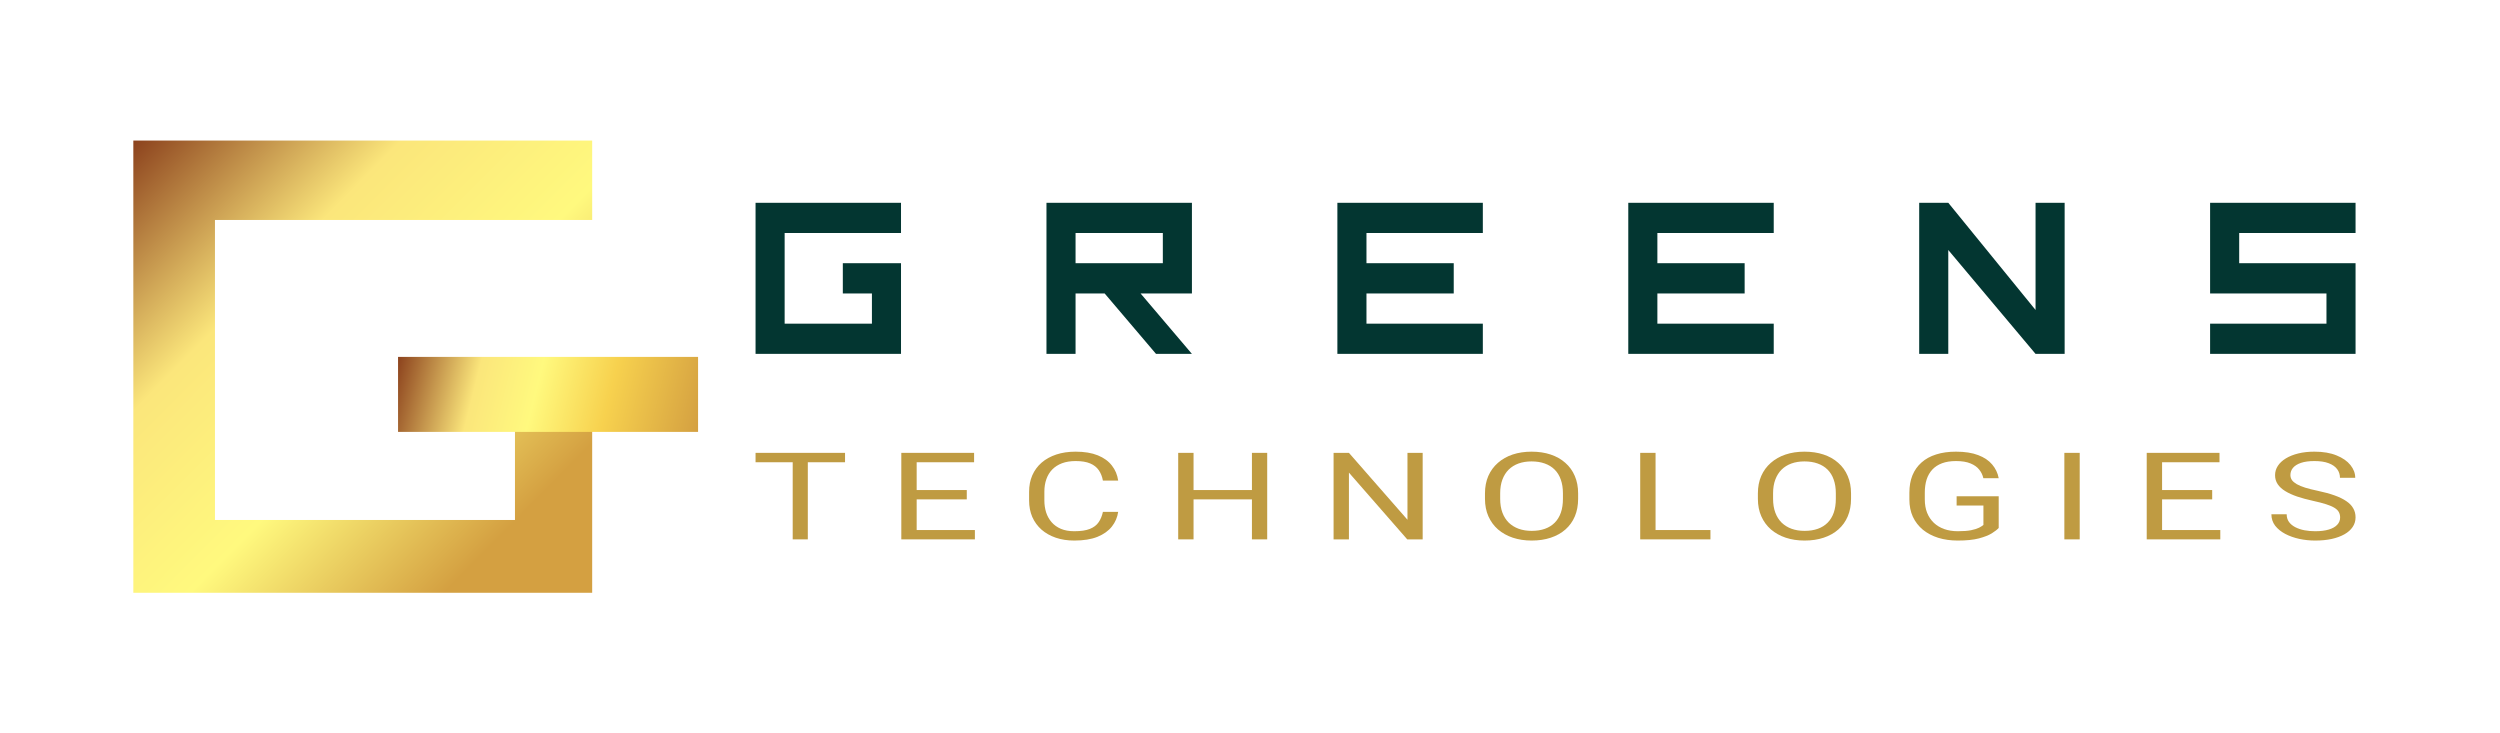 <svg width="225" height="66" viewBox="0 0 225 66" fill="none" xmlns="http://www.w3.org/2000/svg">
<g filter="url(#filter0_d_799_537)">
<path d="M53.296 8.65V15.797H19.346V42.798H46.347V32.474H53.296V49.35H12V8.65H53.296Z" fill="url(#paint0_linear_799_537)"/>
<g filter="url(#filter1_d_799_537)">
<path d="M35.825 32.871V26.121H62.826V32.871H35.825Z" fill="url(#paint1_linear_799_537)"/>
</g>
<path d="M81.091 27.95H81.191V27.85V19.69V19.59H81.091H75.855H75.754V19.69V22.41V22.51H75.855H78.373V25.03H70.718V17.07H81.091H81.191V16.97V14.25V14.15H81.091H68H67.9V14.25V27.85V27.95H68H81.091ZM102.866 22.51H107.273H107.373V22.41V14.25V14.15H107.273H94.182H94.082V14.25V27.85V27.95H94.182H96.8H96.9V27.85V22.51H99.372L103.965 27.914L103.995 27.95H104.041H107.273H107.489L107.349 27.785L102.866 22.51ZM133.555 25.13V25.03H133.455H123.082V22.51H130.836H130.936V22.41V19.69V19.59H130.836H123.082V17.07H133.455H133.555V16.97V14.25V14.15H133.455H120.364H120.264V14.25V27.85V27.95H120.364H133.455H133.555V27.85V25.13ZM159.736 25.13V25.03H159.636H149.264V22.51H157.018H157.118V22.41V19.69V19.59H157.018H149.264V17.07H159.636H159.736V16.97V14.25V14.15H159.636H146.545H146.445V14.25V27.85V27.95H146.545H159.636H159.736V27.85V25.13ZM172.627 27.85V27.95H172.727H175.345H175.445V27.85V18.774L183.123 27.914L183.153 27.95H183.2H185.818H185.918V27.85V14.25V14.15H185.818H183.2H183.1V14.25V23.616L175.423 14.187L175.393 14.15H175.345H172.727H172.627V14.25V27.85ZM212 17.07H212.1V16.97V14.25V14.15H212H198.909H198.809V14.25V22.41V22.51H198.909H209.282V25.03H198.909H198.809V25.13V27.85V27.95H198.909H212H212.1V27.85V19.69V19.59H212H201.627V17.07H212ZM104.555 19.59H96.9V17.07H104.555V19.59Z" fill="#033631" stroke="white" stroke-width="0.2"/>
<path d="M72.703 36.757V44.543H71.343V36.757H72.703ZM76.053 36.757V37.602H68V36.757H76.053Z" fill="#BF9B42"/>
<path d="M87.74 43.703V44.543H82.221V43.703H87.74ZM82.5 36.757V44.543H81.118V36.757H82.5ZM87.01 40.104V40.944H82.221V40.104H87.01ZM87.668 36.757V37.602H82.221V36.757H87.668Z" fill="#BF9B42"/>
<path d="M99.262 42.067H100.636C100.565 42.559 100.376 42.999 100.071 43.388C99.765 43.776 99.333 44.085 98.775 44.313C98.217 44.537 97.52 44.65 96.685 44.65C96.074 44.65 95.518 44.564 95.017 44.393C94.52 44.222 94.093 43.979 93.735 43.666C93.377 43.348 93.101 42.969 92.905 42.527C92.714 42.081 92.619 41.586 92.619 41.04V40.265C92.619 39.719 92.714 39.225 92.905 38.783C93.101 38.338 93.38 37.956 93.743 37.639C94.11 37.322 94.552 37.078 95.067 36.906C95.582 36.735 96.162 36.65 96.806 36.65C97.594 36.65 98.26 36.76 98.804 36.981C99.348 37.202 99.77 37.509 100.071 37.901C100.376 38.29 100.565 38.741 100.636 39.254H99.262C99.195 38.89 99.071 38.578 98.89 38.318C98.708 38.054 98.451 37.851 98.116 37.709C97.782 37.566 97.346 37.495 96.806 37.495C96.344 37.495 95.936 37.56 95.582 37.692C95.234 37.824 94.94 38.011 94.702 38.254C94.468 38.496 94.291 38.787 94.172 39.126C94.053 39.464 93.993 39.84 93.993 40.254V41.04C93.993 41.422 94.046 41.78 94.151 42.115C94.26 42.45 94.425 42.744 94.644 42.997C94.864 43.25 95.143 43.45 95.482 43.596C95.821 43.739 96.222 43.81 96.685 43.81C97.272 43.81 97.739 43.741 98.088 43.602C98.436 43.462 98.699 43.263 98.875 43.003C99.057 42.742 99.185 42.43 99.262 42.067Z" fill="#BF9B42"/>
<path d="M112.845 40.104V40.944H107.204V40.104H112.845ZM107.419 36.757V44.543H106.038V36.757H107.419ZM114.048 36.757V44.543H112.674V36.757H114.048Z" fill="#BF9B42"/>
<path d="M128.04 36.757V44.543H126.651L121.404 38.537V44.543H120.022V36.757H121.404L126.672 42.778V36.757H128.04Z" fill="#BF9B42"/>
<path d="M142.031 40.404V40.896C142.031 41.48 141.933 42.004 141.738 42.468C141.542 42.931 141.26 43.325 140.893 43.65C140.525 43.974 140.084 44.222 139.569 44.393C139.058 44.564 138.485 44.65 137.851 44.65C137.235 44.65 136.669 44.564 136.154 44.393C135.643 44.222 135.2 43.974 134.822 43.65C134.45 43.325 134.162 42.931 133.956 42.468C133.751 42.004 133.648 41.48 133.648 40.896V40.404C133.648 39.819 133.749 39.297 133.949 38.837C134.154 38.373 134.443 37.979 134.815 37.655C135.188 37.327 135.629 37.078 136.14 36.906C136.655 36.735 137.221 36.65 137.836 36.65C138.471 36.65 139.044 36.735 139.554 36.906C140.07 37.078 140.511 37.327 140.879 37.655C141.251 37.979 141.535 38.373 141.731 38.837C141.931 39.297 142.031 39.819 142.031 40.404ZM140.664 40.896V40.393C140.664 39.929 140.599 39.52 140.471 39.163C140.347 38.806 140.163 38.507 139.919 38.265C139.676 38.022 139.378 37.839 139.025 37.714C138.676 37.589 138.28 37.527 137.836 37.527C137.407 37.527 137.018 37.589 136.669 37.714C136.326 37.839 136.03 38.022 135.782 38.265C135.538 38.507 135.35 38.806 135.216 39.163C135.083 39.52 135.016 39.929 135.016 40.393V40.896C135.016 41.363 135.083 41.776 135.216 42.136C135.35 42.493 135.541 42.794 135.789 43.04C136.042 43.282 136.34 43.466 136.684 43.591C137.032 43.716 137.421 43.778 137.851 43.778C138.299 43.778 138.698 43.716 139.046 43.591C139.394 43.466 139.688 43.282 139.927 43.04C140.17 42.794 140.354 42.493 140.478 42.136C140.602 41.776 140.664 41.363 140.664 40.896Z" fill="#BF9B42"/>
<path d="M153.94 43.703V44.543H148.728V43.703H153.94ZM149 36.757V44.543H147.619V36.757H149Z" fill="#BF9B42"/>
<path d="M166.593 40.404V40.896C166.593 41.48 166.495 42.004 166.299 42.468C166.103 42.931 165.822 43.325 165.454 43.65C165.087 43.974 164.645 44.222 164.13 44.393C163.619 44.564 163.047 44.65 162.412 44.65C161.796 44.65 161.231 44.564 160.715 44.393C160.205 44.222 159.761 43.974 159.384 43.65C159.012 43.325 158.723 42.931 158.518 42.468C158.312 42.004 158.21 41.48 158.21 40.896V40.404C158.21 39.819 158.31 39.297 158.511 38.837C158.716 38.373 159.004 37.979 159.377 37.655C159.749 37.327 160.19 37.078 160.701 36.906C161.216 36.735 161.782 36.65 162.398 36.65C163.032 36.65 163.605 36.735 164.116 36.906C164.631 37.078 165.073 37.327 165.44 37.655C165.812 37.979 166.096 38.373 166.292 38.837C166.492 39.297 166.593 39.819 166.593 40.404ZM165.225 40.896V40.393C165.225 39.929 165.161 39.52 165.032 39.163C164.908 38.806 164.724 38.507 164.481 38.265C164.237 38.022 163.939 37.839 163.586 37.714C163.238 37.589 162.841 37.527 162.398 37.527C161.968 37.527 161.579 37.589 161.231 37.714C160.887 37.839 160.591 38.022 160.343 38.265C160.1 38.507 159.911 38.806 159.778 39.163C159.644 39.52 159.577 39.929 159.577 40.393V40.896C159.577 41.363 159.644 41.776 159.778 42.136C159.911 42.493 160.102 42.794 160.35 43.04C160.603 43.282 160.901 43.466 161.245 43.591C161.593 43.716 161.982 43.778 162.412 43.778C162.861 43.778 163.259 43.716 163.607 43.591C163.956 43.466 164.249 43.282 164.488 43.04C164.731 42.794 164.915 42.493 165.039 42.136C165.163 41.776 165.225 41.363 165.225 40.896Z" fill="#BF9B42"/>
<path d="M179.883 40.666V43.516C179.754 43.659 179.549 43.819 179.267 43.997C178.985 44.172 178.596 44.325 178.1 44.457C177.609 44.586 176.974 44.65 176.196 44.65C175.561 44.65 174.977 44.568 174.442 44.404C173.912 44.236 173.452 43.994 173.06 43.676C172.674 43.355 172.373 42.967 172.158 42.511C171.948 42.051 171.844 41.53 171.844 40.949V40.345C171.844 39.764 171.934 39.245 172.116 38.789C172.302 38.332 172.574 37.946 172.932 37.628C173.29 37.307 173.729 37.065 174.249 36.901C174.769 36.733 175.366 36.65 176.038 36.65C176.835 36.65 177.501 36.753 178.036 36.96C178.575 37.163 178.995 37.445 179.296 37.805C179.601 38.165 179.797 38.575 179.883 39.035H178.501C178.439 38.753 178.315 38.496 178.129 38.265C177.947 38.033 177.687 37.847 177.348 37.709C177.01 37.566 176.573 37.495 176.038 37.495C175.556 37.495 175.139 37.56 174.786 37.692C174.433 37.824 174.141 38.013 173.912 38.259C173.683 38.505 173.511 38.803 173.397 39.152C173.287 39.502 173.232 39.896 173.232 40.334V40.949C173.232 41.398 173.301 41.799 173.44 42.152C173.583 42.505 173.786 42.806 174.048 43.056C174.311 43.302 174.623 43.489 174.986 43.618C175.354 43.746 175.759 43.81 176.203 43.81C176.695 43.81 177.093 43.78 177.399 43.719C177.704 43.655 177.943 43.58 178.114 43.495C178.286 43.406 178.417 43.322 178.508 43.243V41.5H176.096V40.666H179.883Z" fill="#BF9B42"/>
<path d="M187.174 36.757V44.543H185.792V36.757H187.174Z" fill="#BF9B42"/>
<path d="M199.827 43.703V44.543H194.307V43.703H199.827ZM194.587 36.757V44.543H193.205V36.757H194.587ZM199.097 40.104V40.944H194.307V40.104H199.097ZM199.755 36.757V37.602H194.307V36.757H199.755Z" fill="#BF9B42"/>
<path d="M210.611 42.575C210.611 42.393 210.573 42.233 210.497 42.093C210.425 41.951 210.296 41.823 210.11 41.709C209.929 41.594 209.676 41.486 209.351 41.382C209.032 41.279 208.626 41.174 208.134 41.067C207.619 40.953 207.154 40.826 206.738 40.687C206.323 40.544 205.968 40.382 205.672 40.2C205.376 40.019 205.149 39.81 204.992 39.575C204.834 39.34 204.756 39.07 204.756 38.767C204.756 38.464 204.839 38.184 205.006 37.928C205.173 37.671 205.412 37.448 205.722 37.259C206.037 37.067 206.412 36.917 206.846 36.81C207.28 36.703 207.764 36.65 208.299 36.65C209.082 36.65 209.745 36.762 210.289 36.987C210.838 37.208 211.256 37.498 211.542 37.858C211.828 38.215 211.971 38.596 211.971 39.003H210.597C210.597 38.71 210.513 38.452 210.346 38.227C210.179 37.999 209.926 37.821 209.588 37.692C209.249 37.56 208.819 37.495 208.299 37.495C207.807 37.495 207.402 37.55 207.082 37.66C206.762 37.771 206.524 37.921 206.366 38.11C206.213 38.298 206.137 38.514 206.137 38.757C206.137 38.921 206.182 39.07 206.273 39.206C206.369 39.338 206.514 39.461 206.71 39.575C206.91 39.689 207.163 39.794 207.469 39.89C207.779 39.987 208.149 40.079 208.578 40.168C209.17 40.293 209.681 40.432 210.11 40.586C210.54 40.739 210.893 40.912 211.17 41.104C211.451 41.293 211.659 41.509 211.792 41.751C211.931 41.99 212 42.261 212 42.564C212 42.881 211.914 43.168 211.742 43.425C211.57 43.682 211.325 43.901 211.005 44.083C210.685 44.265 210.301 44.406 209.852 44.505C209.409 44.602 208.912 44.65 208.363 44.65C207.881 44.65 207.407 44.6 206.939 44.5C206.476 44.4 206.054 44.25 205.672 44.051C205.295 43.851 204.992 43.605 204.763 43.313C204.538 43.017 204.426 42.675 204.426 42.286H205.801C205.801 42.553 205.87 42.783 206.008 42.976C206.147 43.165 206.335 43.322 206.574 43.446C206.817 43.571 207.092 43.664 207.397 43.724C207.707 43.782 208.029 43.81 208.363 43.81C208.845 43.81 209.253 43.76 209.588 43.66C209.922 43.56 210.175 43.418 210.346 43.233C210.523 43.047 210.611 42.828 210.611 42.575Z" fill="#BF9B42"/>
</g>
<defs>
<filter id="filter0_d_799_537" x="0" y="0.65" width="224.2" height="64.701" filterUnits="userSpaceOnUse" color-interpolation-filters="sRGB">
<feFlood flood-opacity="0" result="BackgroundImageFix"/>
<feColorMatrix in="SourceAlpha" type="matrix" values="0 0 0 0 0 0 0 0 0 0 0 0 0 0 0 0 0 0 127 0" result="hardAlpha"/>
<feOffset dy="4"/>
<feGaussianBlur stdDeviation="6"/>
<feComposite in2="hardAlpha" operator="out"/>
<feColorMatrix type="matrix" values="0 0 0 0 1 0 0 0 0 1 0 0 0 0 1 0 0 0 0.5 0"/>
<feBlend mode="normal" in2="BackgroundImageFix" result="effect1_dropShadow_799_537"/>
<feBlend mode="normal" in="SourceGraphic" in2="effect1_dropShadow_799_537" result="shape"/>
</filter>
<filter id="filter1_d_799_537" x="31.825" y="24.121" width="35.002" height="14.75" filterUnits="userSpaceOnUse" color-interpolation-filters="sRGB">
<feFlood flood-opacity="0" result="BackgroundImageFix"/>
<feColorMatrix in="SourceAlpha" type="matrix" values="0 0 0 0 0 0 0 0 0 0 0 0 0 0 0 0 0 0 127 0" result="hardAlpha"/>
<feOffset dy="2"/>
<feGaussianBlur stdDeviation="2"/>
<feComposite in2="hardAlpha" operator="out"/>
<feColorMatrix type="matrix" values="0 0 0 0 0.2 0 0 0 0 0.2 0 0 0 0 0.2 0 0 0 1 0"/>
<feBlend mode="normal" in2="BackgroundImageFix" result="effect1_dropShadow_799_537"/>
<feBlend mode="normal" in="SourceGraphic" in2="effect1_dropShadow_799_537" result="shape"/>
</filter>
<linearGradient id="paint0_linear_799_537" x1="12" y1="8.65" x2="53.296" y2="49.549" gradientUnits="userSpaceOnUse">
<stop stop-color="#8C421D"/>
<stop offset="0.295" stop-color="#FBE67B"/>
<stop offset="0.555" stop-color="#FFF97E"/>
<stop offset="0.835" stop-color="#D4A041"/>
<stop offset="0.995" stop-color="#D4A041"/>
</linearGradient>
<linearGradient id="paint1_linear_799_537" x1="35.825" y1="26.121" x2="62.826" y2="32.871" gradientUnits="userSpaceOnUse">
<stop stop-color="#8C421D"/>
<stop offset="0.265" stop-color="#FBE67B"/>
<stop offset="0.46" stop-color="#FFF97E"/>
<stop offset="0.695" stop-color="#F7D14E"/>
<stop offset="1" stop-color="#D4A041"/>
</linearGradient>
</defs>
</svg>
